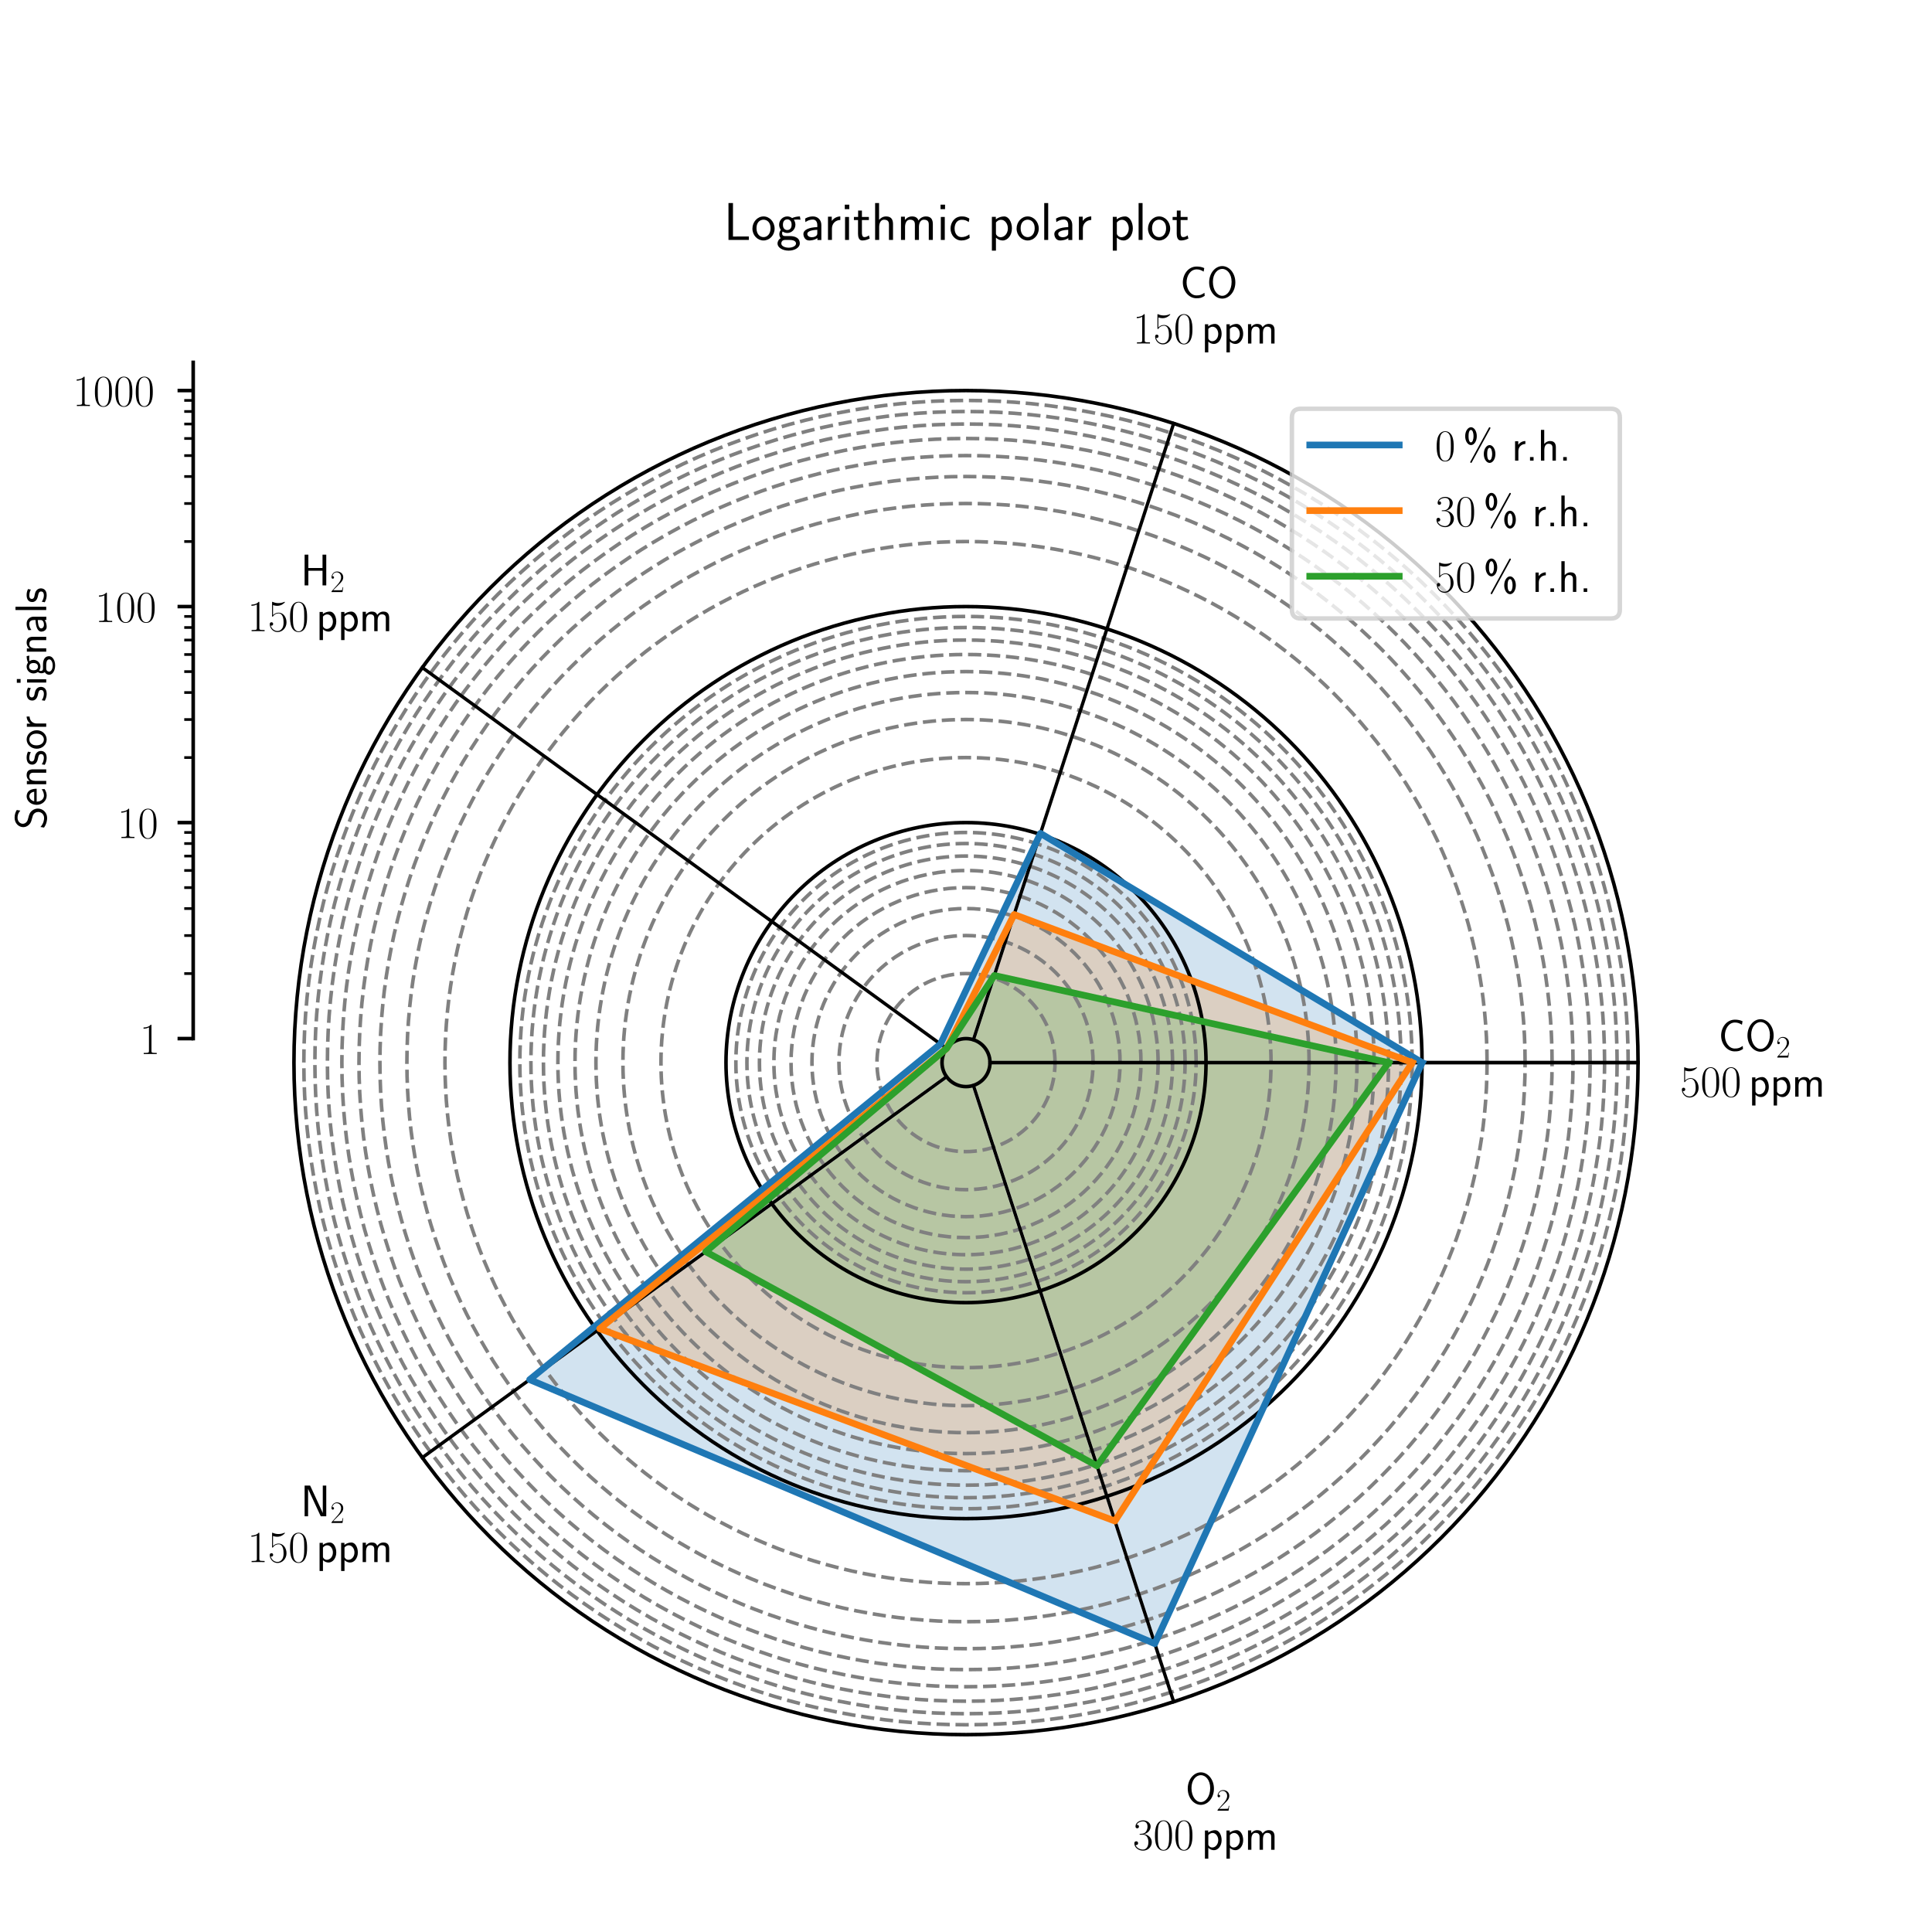 <?xml version="1.0" encoding="utf-8" standalone="no"?>
<!DOCTYPE svg PUBLIC "-//W3C//DTD SVG 1.1//EN"
  "http://www.w3.org/Graphics/SVG/1.1/DTD/svg11.dtd">
<!-- Created with matplotlib (https://matplotlib.org/) -->
<svg height="432pt" version="1.1" viewBox="0 0 432 432" width="432pt" xmlns="http://www.w3.org/2000/svg" xmlns:xlink="http://www.w3.org/1999/xlink">
 <defs>
  <style type="text/css">*{stroke-linecap:butt;stroke-linejoin:round;}</style>
 </defs>
 <g id="figure_1">
  <g id="patch_1">
   <path d="M 0 432 
L 432 432 
L 432 0 
L 0 0 
z
" style="fill:#ffffff;"/>
  </g>
  <g id="axes_1">
   <g id="patch_2">
    <path d="M 367.2 237.6 
C 367.2 217.745 363.289 198.082 355.691 179.738 
C 348.092 161.394 336.954 144.725 322.915 130.685 
C 308.875 116.646 292.206 105.508 273.862 97.909 
C 255.518 90.311 235.855 86.4 216 86.4 
C 196.145 86.4 176.482 90.311 158.138 97.909 
C 139.794 105.508 123.125 116.646 109.085 130.685 
C 95.046 144.725 83.908 161.394 76.309 179.738 
C 68.711 198.082 64.8 217.745 64.8 237.6 
C 64.8 257.455 68.711 277.118 76.309 295.462 
C 83.908 313.806 95.046 330.475 109.085 344.515 
C 123.125 358.554 139.794 369.692 158.138 377.291 
C 176.482 384.889 196.145 388.8 216 388.8 
C 235.855 388.8 255.518 384.889 273.862 377.291 
C 292.206 369.692 308.875 358.554 322.915 344.515 
C 336.954 330.475 348.092 313.806 355.691 295.462 
C 363.289 277.118 367.2 257.455 367.2 237.6 
M 216 237.6 
C 216 237.6 216 237.6 216 237.6 
C 216 237.6 216 237.6 216 237.6 
C 216 237.6 216 237.6 216 237.6 
C 216 237.6 216 237.6 216 237.6 
C 216 237.6 216 237.6 216 237.6 
C 216 237.6 216 237.6 216 237.6 
C 216 237.6 216 237.6 216 237.6 
C 216 237.6 216 237.6 216 237.6 
C 216 237.6 216 237.6 216 237.6 
C 216 237.6 216 237.6 216 237.6 
C 216 237.6 216 237.6 216 237.6 
C 216 237.6 216 237.6 216 237.6 
C 216 237.6 216 237.6 216 237.6 
C 216 237.6 216 237.6 216 237.6 
C 216 237.6 216 237.6 216 237.6 
C 216 237.6 216 237.6 216 237.6 
M 367.2 237.6 
z
" style="fill:#ffffff;"/>
   </g>
   <g id="patch_3">
    <path clip-path="url(#p074e125b82)" d="M 318.002 237.6 
L 232.654 186.344 
L 210.286 233.449 
L 118.431 308.488 
L 258.215 367.524 
z
" style="fill:#1f77b4;opacity:0.2;"/>
   </g>
   <g id="patch_4">
    <path clip-path="url(#p074e125b82)" d="M 315.776 237.6 
L 226.759 204.488 
L 211.658 234.445 
L 134.097 297.106 
L 249.306 340.104 
z
" style="fill:#ff7f0e;opacity:0.2;"/>
   </g>
   <g id="patch_5">
    <path clip-path="url(#p074e125b82)" d="M 310.511 237.6 
L 222.329 218.121 
L 211.658 234.445 
L 157.8 279.885 
L 245.299 327.774 
z
" style="fill:#2ca02c;opacity:0.2;"/>
   </g>
   <g id="matplotlib.axis_1">
    <g id="xtick_1">
     <g id="line2d_1">
      <path clip-path="url(#p074e125b82)" d="M 221.367 237.6 
L 372.567 237.6 
" style="fill:none;stroke:#ffffff;stroke-linecap:square;stroke-width:0.8;"/>
     </g>
     <g id="text_1">
      <!-- CO$_{2}$ -->
      <g transform="translate(384.232 234.971)scale(0.1 -0.1)">
       <defs>
        <path d="M 54.703 11.016 
C 48 6.5 44.906 5.188 36.797 5.188 
C 22.797 5.188 14.594 20.375 14.594 34.234 
C 14.594 49.016 23 63.594 37.203 63.594 
C 43.594 63.594 47.797 61.781 52.906 58.562 
L 54.297 66.484 
C 49.5 68.891 43.406 70 37.297 70 
C 18.094 70 6.203 52.234 6.203 34.234 
C 6.203 14.438 20.297 -1.203 36.297 -1.203 
C 44.906 -1.203 47.906 -0.5 55.297 4.188 
z
" id="CMSS17-67"/>
        <path d="M 64 34.391 
C 64 55.328 50.297 71 34.594 71 
C 18.906 71 5.203 55.234 5.203 34.391 
C 5.203 13.359 19.094 -2 34.594 -2 
C 50.094 -2 64 13.359 64 34.391 
z
M 34.594 4.297 
C 23.594 4.297 13.594 16.672 13.594 35.703 
C 13.594 54.219 24.203 64.688 34.594 64.688 
C 45 64.688 55.594 54.219 55.594 35.703 
C 55.594 16.578 45.5 4.297 34.594 4.297 
z
" id="CMSS17-79"/>
        <path d="M 41.703 15.469 
L 39.906 15.469 
C 38.906 8.391 38.094 7.188 37.703 6.594 
C 37.203 5.797 30 5.797 28.594 5.797 
L 9.406 5.797 
C 13 9.688 20 16.766 28.5 24.938 
C 34.594 30.719 41.703 37.5 41.703 47.391 
C 41.703 59.188 32.297 66 21.797 66 
C 10.797 66 4.094 56.297 4.094 47.297 
C 4.094 43.391 7 42.891 8.203 42.891 
C 9.203 42.891 12.203 43.484 12.203 46.984 
C 12.203 50.094 9.594 51 8.203 51 
C 7.594 51 7 50.891 6.594 50.688 
C 8.5 59.188 14.297 63.391 20.406 63.391 
C 29.094 63.391 34.797 56.5 34.797 47.391 
C 34.797 38.703 29.703 31.219 24 24.734 
L 4.094 2.297 
L 4.094 0 
L 39.297 0 
z
" id="CMR17-50"/>
       </defs>
       <use transform="scale(0.996)" xlink:href="#CMSS17-67"/>
       <use transform="translate(59.856 0)scale(0.996)" xlink:href="#CMSS17-79"/>
       <use transform="translate(128.88 -14.944)scale(0.697)" xlink:href="#CMR17-50"/>
      </g>
      <!-- $500\,$ppm -->
      <g transform="translate(375.66 245.21)scale(0.1 -0.1)">
       <defs>
        <path d="M 11.406 58.594 
C 12.406 58.188 16.5 56.891 20.703 56.891 
C 30 56.891 35.094 61.891 38 64.688 
C 38 65.484 38 66 37.406 66 
C 37.297 66 37.094 66 36.297 65.594 
C 32.797 64.094 28.703 63 23.703 63 
C 20.703 63 16.203 63.359 11.297 65.484 
C 10.203 66 10 66 9.906 66 
C 9.406 66 9.297 65.891 9.297 63.906 
L 9.297 34.859 
C 9.297 33.016 9.297 32.5 10.297 32.5 
C 10.797 32.5 11 32.703 11.5 33.422 
C 14.703 38.047 19.094 40 24.094 40 
C 27.594 40 35.094 37.734 35.094 20.203 
C 35.094 16.984 35.094 11.188 32.094 6.594 
C 29.594 2.484 25.703 0.391 21.406 0.391 
C 14.797 0.391 8.094 4.984 6.297 12.688 
C 6.703 12.594 7.5 12.391 7.906 12.391 
C 9.203 12.391 11.703 13.094 11.703 16.188 
C 11.703 18.891 9.797 20 7.906 20 
C 5.594 20 4.094 18.594 4.094 15.797 
C 4.094 7.094 11 -2 21.594 -2 
C 31.906 -2 41.703 6.891 41.703 19.797 
C 41.703 32.094 33.906 41.594 24.203 41.594 
C 19.094 41.594 14.797 39.688 11.406 36 
z
" id="CMR17-53"/>
        <path d="M 42 31.844 
C 42 37.969 41.906 48.422 37.703 56.453 
C 34 63.484 28.094 66 22.906 66 
C 18.094 66 12 63.781 8.203 56.562 
C 4.203 49.016 3.797 39.672 3.797 31.844 
C 3.797 26.109 3.906 17.375 7 9.734 
C 11.297 -0.609 19 -2 22.906 -2 
C 27.5 -2 34.5 -0.109 38.594 9.438 
C 41.594 16.375 42 24.5 42 31.844 
z
M 22.906 -0.406 
C 16.5 -0.406 12.703 5.125 11.297 12.75 
C 10.203 18.688 10.203 27.328 10.203 32.953 
C 10.203 40.688 10.203 47.109 11.5 53.234 
C 13.406 61.781 19 64.391 22.906 64.391 
C 27 64.391 32.297 61.672 34.203 53.438 
C 35.5 47.719 35.594 40.984 35.594 32.953 
C 35.594 26.422 35.594 18.375 34.406 12.453 
C 32.297 1.5 26.406 -0.406 22.906 -0.406 
z
" id="CMR17-48"/>
        <path d="M 15.094 4.297 
C 18.406 1.094 22.906 -1 27.703 -1 
C 37 -1 45 8.641 45 21.594 
C 45 33.547 39 44 30.406 44 
C 25.406 44 19.406 42.188 14.906 38.594 
L 14.906 43.188 
L 7.5 43.188 
L 7.5 -20 
L 15.094 -20 
z
M 15.094 32.625 
C 15.906 33.844 19.297 37.688 24.797 37.688 
C 31.797 37.688 37.406 30.406 37.406 21.594 
C 37.406 11.578 30.594 5.094 23.906 5.094 
C 21.906 5.094 19.797 5.594 17.797 7.312 
C 15.094 9.75 15.094 11.266 15.094 12.688 
z
" id="CMSS17-112"/>
        <path d="M 67 29.344 
C 67 36.078 65.297 44 54.094 44 
C 46.594 44 42.094 39.297 40.094 36.375 
C 38.297 41.688 34.094 44 28.094 44 
C 21.297 44 17 40.094 14.703 37.281 
L 14.703 43.484 
L 7.406 43.484 
L 7.406 0 
L 15 0 
L 15 24.312 
C 15 30.25 17.203 37.891 24.297 37.891 
C 33.406 37.891 33.406 31.453 33.406 28.531 
L 33.406 0 
L 41 0 
L 41 24.312 
C 41 30.25 43.203 37.891 50.297 37.891 
C 59.406 37.891 59.406 31.453 59.406 28.531 
L 59.406 0 
L 67 0 
z
" id="CMSS17-109"/>
       </defs>
       <use transform="scale(0.996)" xlink:href="#CMR17-53"/>
       <use transform="translate(45.69 0)scale(0.996)" xlink:href="#CMR17-48"/>
       <use transform="translate(91.381 0)scale(0.996)" xlink:href="#CMR17-48"/>
       <use transform="translate(153.676 0)scale(0.996)" xlink:href="#CMSS17-112"/>
       <use transform="translate(201.881 0)scale(0.996)" xlink:href="#CMSS17-112"/>
       <use transform="translate(250.086 0)scale(0.996)" xlink:href="#CMSS17-109"/>
      </g>
     </g>
    </g>
    <g id="xtick_2">
     <g id="line2d_2">
      <path clip-path="url(#p074e125b82)" d="M 217.658 232.496 
L 264.382 88.696 
" style="fill:none;stroke:#ffffff;stroke-linecap:square;stroke-width:0.8;"/>
     </g>
     <g id="text_2">
      <!-- CO -->
      <g transform="translate(263.867 66.57)scale(0.1 -0.1)">
       <use transform="scale(0.996)" xlink:href="#CMSS17-67"/>
       <use transform="translate(59.856 0)scale(0.996)" xlink:href="#CMSS17-79"/>
      </g>
      <!-- $150\,$ppm -->
      <g transform="translate(253.31 76.81)scale(0.1 -0.1)">
       <defs>
        <path d="M 26.594 63.797 
C 26.594 65.891 26.5 66 25.094 66 
C 21.203 61.359 15.297 59.891 9.703 59.688 
C 9.406 59.688 8.906 59.688 8.797 59.5 
C 8.703 59.297 8.703 59.094 8.703 57 
C 11.797 57 17 57.594 21 59.984 
L 21 7.297 
C 21 3.797 20.797 2.594 12.203 2.594 
L 9.203 2.594 
L 9.203 0 
C 14 0.094 19 0.188 23.797 0.188 
C 28.594 0.188 33.594 0.094 38.406 0 
L 38.406 2.594 
L 35.406 2.594 
C 26.797 2.594 26.594 3.688 26.594 7.297 
z
" id="CMR17-49"/>
       </defs>
       <use transform="scale(0.996)" xlink:href="#CMR17-49"/>
       <use transform="translate(45.69 0)scale(0.996)" xlink:href="#CMR17-53"/>
       <use transform="translate(91.381 0)scale(0.996)" xlink:href="#CMR17-48"/>
       <use transform="translate(153.676 0)scale(0.996)" xlink:href="#CMSS17-112"/>
       <use transform="translate(201.881 0)scale(0.996)" xlink:href="#CMSS17-112"/>
       <use transform="translate(250.086 0)scale(0.996)" xlink:href="#CMSS17-109"/>
      </g>
     </g>
    </g>
    <g id="xtick_3">
     <g id="line2d_3">
      <path clip-path="url(#p074e125b82)" d="M 211.658 234.445 
L 89.335 145.572 
" style="fill:none;stroke:#ffffff;stroke-linecap:square;stroke-width:0.8;"/>
     </g>
     <g id="text_3">
      <!-- H$_{2}$ -->
      <g transform="translate(67.236 130.894)scale(0.1 -0.1)">
       <defs>
        <path d="M 57.406 69 
L 49 69 
L 49 39 
L 17.203 39 
L 17.203 69 
L 8.797 69 
L 8.797 0 
L 17.203 0 
L 17.203 32.891 
L 49 32.891 
L 49 0 
L 57.406 0 
z
" id="CMSS17-72"/>
       </defs>
       <use transform="scale(0.996)" xlink:href="#CMSS17-72"/>
       <use transform="translate(66.062 -14.944)scale(0.697)" xlink:href="#CMR17-50"/>
      </g>
      <!-- $150\,$ppm -->
      <g transform="translate(55.343 141.133)scale(0.1 -0.1)">
       <use transform="scale(0.996)" xlink:href="#CMR17-49"/>
       <use transform="translate(45.69 0)scale(0.996)" xlink:href="#CMR17-53"/>
       <use transform="translate(91.381 0)scale(0.996)" xlink:href="#CMR17-48"/>
       <use transform="translate(153.676 0)scale(0.996)" xlink:href="#CMSS17-112"/>
       <use transform="translate(201.881 0)scale(0.996)" xlink:href="#CMSS17-112"/>
       <use transform="translate(250.086 0)scale(0.996)" xlink:href="#CMSS17-109"/>
      </g>
     </g>
    </g>
    <g id="xtick_4">
     <g id="line2d_4">
      <path clip-path="url(#p074e125b82)" d="M 211.658 240.755 
L 89.335 329.628 
" style="fill:none;stroke:#ffffff;stroke-linecap:square;stroke-width:0.8;"/>
     </g>
     <g id="text_4">
      <!-- N$_{2}$ -->
      <g transform="translate(67.236 339.048)scale(0.1 -0.1)">
       <defs>
        <path d="M 22.906 65.297 
L 21.094 69 
L 8.797 69 
L 8.797 0 
L 16.594 0 
L 16.594 61.328 
L 16.703 61.422 
C 17.406 59.641 17.797 58.734 21.906 49.891 
L 43.297 3.688 
L 45.094 0 
L 57.406 0 
L 57.406 69 
L 49.594 69 
L 49.594 7.656 
L 49.5 7.562 
C 48.797 9.344 48.406 10.234 44.297 19.094 
z
" id="CMSS17-78"/>
       </defs>
       <use transform="scale(0.996)" xlink:href="#CMSS17-78"/>
       <use transform="translate(66.062 -14.944)scale(0.697)" xlink:href="#CMR17-50"/>
      </g>
      <!-- $150\,$ppm -->
      <g transform="translate(55.343 349.288)scale(0.1 -0.1)">
       <use transform="scale(0.996)" xlink:href="#CMR17-49"/>
       <use transform="translate(45.69 0)scale(0.996)" xlink:href="#CMR17-53"/>
       <use transform="translate(91.381 0)scale(0.996)" xlink:href="#CMR17-48"/>
       <use transform="translate(153.676 0)scale(0.996)" xlink:href="#CMSS17-112"/>
       <use transform="translate(201.881 0)scale(0.996)" xlink:href="#CMSS17-112"/>
       <use transform="translate(250.086 0)scale(0.996)" xlink:href="#CMSS17-109"/>
      </g>
     </g>
    </g>
    <g id="xtick_5">
     <g id="line2d_5">
      <path clip-path="url(#p074e125b82)" d="M 217.658 242.704 
L 264.382 386.504 
" style="fill:none;stroke:#ffffff;stroke-linecap:square;stroke-width:0.8;"/>
     </g>
     <g id="text_5">
      <!-- O$_{2}$ -->
      <g transform="translate(265.064 403.372)scale(0.1 -0.1)">
       <use transform="scale(0.996)" xlink:href="#CMSS17-79"/>
       <use transform="translate(69.024 -14.944)scale(0.697)" xlink:href="#CMR17-50"/>
      </g>
      <!-- $300\,$ppm -->
      <g transform="translate(253.31 413.611)scale(0.1 -0.1)">
       <defs>
        <path d="M 22.094 34 
C 31 34 34.906 26.141 34.906 17.094 
C 34.906 5.031 28.5 0.391 22.703 0.391 
C 17.406 0.391 8.797 3.016 6.094 10.797 
C 6.594 10.594 7.094 10.594 7.594 10.594 
C 10 10.594 11.797 12.188 11.797 14.797 
C 11.797 17.688 9.594 19 7.594 19 
C 5.906 19 3.297 18.188 3.297 14.484 
C 3.297 5.234 12.297 -2 22.906 -2 
C 34 -2 42.5 6.75 42.5 16.984 
C 42.5 26.844 34.5 34 25 35.094 
C 32.594 36.672 39.906 43.375 39.906 52.391 
C 39.906 60.25 32 66 23 66 
C 13.906 66 5.906 60.344 5.906 52.297 
C 5.906 48.797 8.5 48.188 9.797 48.188 
C 11.906 48.188 13.703 49.484 13.703 52.094 
C 13.703 54.688 11.906 56 9.797 56 
C 9.406 56 8.906 56 8.5 55.797 
C 11.406 62.484 19.297 63.688 22.797 63.688 
C 26.297 63.688 32.906 61.969 32.906 52.297 
C 32.906 49.484 32.5 44.547 29.094 40.219 
C 26.094 36.391 22.703 36.188 19.406 35.891 
C 18.906 35.891 16.594 35.688 16.203 35.688 
C 15.5 35.594 15.094 35.5 15.094 34.797 
C 15.094 34.094 15.203 34 17.203 34 
z
" id="CMR17-51"/>
       </defs>
       <use transform="scale(0.996)" xlink:href="#CMR17-51"/>
       <use transform="translate(45.69 0)scale(0.996)" xlink:href="#CMR17-48"/>
       <use transform="translate(91.381 0)scale(0.996)" xlink:href="#CMR17-48"/>
       <use transform="translate(153.676 0)scale(0.996)" xlink:href="#CMSS17-112"/>
       <use transform="translate(201.881 0)scale(0.996)" xlink:href="#CMSS17-112"/>
       <use transform="translate(250.086 0)scale(0.996)" xlink:href="#CMSS17-109"/>
      </g>
     </g>
    </g>
   </g>
   <g id="matplotlib.axis_2">
    <g id="ytick_1">
     <g id="line2d_6">
      <path clip-path="url(#p074e125b82)" d="M 221.367 237.6 
C 221.367 236.895 221.228 236.197 220.958 235.546 
C 220.689 234.895 220.293 234.303 219.795 233.805 
C 219.297 233.307 218.705 232.911 218.054 232.642 
C 217.403 232.372 216.705 232.233 216 232.233 
C 215.295 232.233 214.597 232.372 213.946 232.642 
C 213.295 232.911 212.703 233.307 212.205 233.805 
C 211.707 234.303 211.311 234.895 211.042 235.546 
C 210.772 236.197 210.633 236.895 210.633 237.6 
C 210.633 238.305 210.772 239.003 211.042 239.654 
C 211.311 240.305 211.707 240.897 212.205 241.395 
C 212.703 241.893 213.295 242.289 213.946 242.558 
C 214.597 242.828 215.295 242.967 216 242.967 
C 216.705 242.967 217.403 242.828 218.054 242.558 
C 218.705 242.289 219.297 241.893 219.795 241.395 
C 220.293 240.897 220.689 240.305 220.958 239.654 
C 221.228 239.003 221.367 238.305 221.367 237.6 
" style="fill:none;stroke:#000000;stroke-linecap:square;stroke-width:0.8;"/>
     </g>
    </g>
    <g id="ytick_2">
     <g id="line2d_7">
      <path clip-path="url(#p074e125b82)" d="M 269.668 237.6 
C 269.668 230.552 268.28 223.573 265.583 217.062 
C 262.886 210.551 258.933 204.634 253.949 199.651 
C 248.966 194.667 243.049 190.714 236.538 188.017 
C 230.027 185.32 223.048 183.932 216 183.932 
C 208.952 183.932 201.973 185.32 195.462 188.017 
C 188.951 190.714 183.034 194.667 178.051 199.651 
C 173.067 204.634 169.114 210.551 166.417 217.062 
C 163.72 223.573 162.332 230.552 162.332 237.6 
C 162.332 244.648 163.72 251.627 166.417 258.138 
C 169.114 264.649 173.067 270.566 178.051 275.549 
C 183.034 280.533 188.951 284.486 195.462 287.183 
C 201.973 289.88 208.952 291.268 216 291.268 
C 223.048 291.268 230.027 289.88 236.538 287.183 
C 243.049 284.486 248.966 280.533 253.949 275.549 
C 258.933 270.566 262.886 264.649 265.583 258.138 
C 268.28 251.627 269.668 244.648 269.668 237.6 
" style="fill:none;stroke:#000000;stroke-linecap:square;stroke-width:0.8;"/>
     </g>
    </g>
    <g id="ytick_3">
     <g id="line2d_8">
      <path clip-path="url(#p074e125b82)" d="M 317.97 237.6 
C 317.97 224.209 315.332 210.949 310.208 198.578 
C 305.084 186.207 297.572 174.965 288.104 165.496 
C 278.635 156.028 267.393 148.516 255.022 143.392 
C 242.651 138.268 229.391 135.63 216 135.63 
C 202.609 135.63 189.349 138.268 176.978 143.392 
C 164.607 148.516 153.365 156.028 143.896 165.496 
C 134.428 174.965 126.916 186.207 121.792 198.578 
C 116.668 210.949 114.03 224.209 114.03 237.6 
C 114.03 250.991 116.668 264.251 121.792 276.622 
C 126.916 288.993 134.428 300.235 143.896 309.704 
C 153.365 319.172 164.607 326.684 176.978 331.808 
C 189.349 336.932 202.609 339.57 216 339.57 
C 229.391 339.57 242.651 336.932 255.022 331.808 
C 267.393 326.684 278.635 319.172 288.104 309.704 
C 297.572 300.235 305.084 288.993 310.208 276.622 
C 315.332 264.251 317.97 250.991 317.97 237.6 
" style="fill:none;stroke:#000000;stroke-linecap:square;stroke-width:0.8;"/>
     </g>
    </g>
    <g id="ytick_4">
     <g id="line2d_9">
      <path clip-path="url(#p074e125b82)" d="M 366.272 237.6 
C 366.272 217.867 362.384 198.325 354.833 180.094 
C 347.281 161.862 336.212 145.296 322.258 131.342 
C 308.304 117.388 291.738 106.319 273.506 98.767 
C 255.275 91.216 235.733 87.328 216 87.328 
C 196.267 87.328 176.725 91.216 158.494 98.767 
C 140.262 106.319 123.696 117.388 109.742 131.342 
C 95.788 145.296 84.719 161.862 77.167 180.094 
C 69.616 198.325 65.728 217.867 65.728 237.6 
C 65.728 257.333 69.616 276.875 77.167 295.106 
C 84.719 313.338 95.788 329.904 109.742 343.858 
C 123.696 357.812 140.262 368.881 158.494 376.433 
C 176.725 383.984 196.267 387.872 216 387.872 
C 235.733 387.872 255.275 383.984 273.506 376.433 
C 291.738 368.881 308.304 357.812 322.258 343.858 
C 336.212 329.904 347.281 313.338 354.833 295.106 
C 362.384 276.875 366.272 257.333 366.272 237.6 
" style="fill:none;stroke:#000000;stroke-linecap:square;stroke-width:0.8;"/>
     </g>
    </g>
    <g id="ytick_5">
     <g id="line2d_10">
      <path clip-path="url(#p074e125b82)" d="M 235.907 237.6 
C 235.907 234.986 235.392 232.397 234.392 229.982 
C 233.391 227.567 231.925 225.372 230.076 223.524 
C 228.228 221.675 226.033 220.209 223.618 219.208 
C 221.203 218.208 218.614 217.693 216 217.693 
C 213.386 217.693 210.797 218.208 208.382 219.208 
C 205.967 220.209 203.772 221.675 201.924 223.524 
C 200.075 225.372 198.609 227.567 197.608 229.982 
C 196.608 232.397 196.093 234.986 196.093 237.6 
C 196.093 240.214 196.608 242.803 197.608 245.218 
C 198.609 247.633 200.075 249.828 201.924 251.676 
C 203.772 253.525 205.967 254.991 208.382 255.992 
C 210.797 256.992 213.386 257.507 216 257.507 
C 218.614 257.507 221.203 256.992 223.618 255.992 
C 226.033 254.991 228.228 253.525 230.076 251.676 
C 231.925 249.828 233.391 247.633 234.392 245.218 
C 235.392 242.803 235.907 240.214 235.907 237.6 
" style="fill:none;stroke:#808080;stroke-dasharray:2.96,1.28;stroke-dashoffset:0;stroke-width:0.8;"/>
     </g>
    </g>
    <g id="ytick_6">
     <g id="line2d_11">
      <path clip-path="url(#p074e125b82)" d="M 244.413 237.6 
C 244.413 233.869 243.678 230.174 242.25 226.727 
C 240.822 223.28 238.729 220.148 236.091 217.509 
C 233.452 214.871 230.32 212.778 226.873 211.35 
C 223.426 209.922 219.731 209.187 216 209.187 
C 212.269 209.187 208.574 209.922 205.127 211.35 
C 201.68 212.778 198.548 214.871 195.909 217.509 
C 193.271 220.148 191.178 223.28 189.75 226.727 
C 188.322 230.174 187.587 233.869 187.587 237.6 
C 187.587 241.331 188.322 245.026 189.75 248.473 
C 191.178 251.92 193.271 255.052 195.909 257.691 
C 198.548 260.329 201.68 262.422 205.127 263.85 
C 208.574 265.278 212.269 266.013 216 266.013 
C 219.731 266.013 223.426 265.278 226.873 263.85 
C 230.32 262.422 233.452 260.329 236.091 257.691 
C 238.729 255.052 240.822 251.92 242.25 248.473 
C 243.678 245.026 244.413 241.331 244.413 237.6 
" style="fill:none;stroke:#808080;stroke-dasharray:2.96,1.28;stroke-dashoffset:0;stroke-width:0.8;"/>
     </g>
    </g>
    <g id="ytick_7">
     <g id="line2d_12">
      <path clip-path="url(#p074e125b82)" d="M 250.447 237.6 
C 250.447 233.076 249.556 228.597 247.825 224.418 
C 246.094 220.238 243.557 216.441 240.358 213.242 
C 237.159 210.043 233.362 207.506 229.182 205.775 
C 225.003 204.044 220.524 203.153 216 203.153 
C 211.476 203.153 206.997 204.044 202.818 205.775 
C 198.638 207.506 194.841 210.043 191.642 213.242 
C 188.443 216.441 185.906 220.238 184.175 224.418 
C 182.444 228.597 181.553 233.076 181.553 237.6 
C 181.553 242.124 182.444 246.603 184.175 250.782 
C 185.906 254.962 188.443 258.759 191.642 261.958 
C 194.841 265.157 198.638 267.694 202.818 269.425 
C 206.997 271.156 211.476 272.047 216 272.047 
C 220.524 272.047 225.003 271.156 229.182 269.425 
C 233.362 267.694 237.159 265.157 240.358 261.958 
C 243.557 258.759 246.094 254.962 247.825 250.782 
C 249.556 246.603 250.447 242.124 250.447 237.6 
" style="fill:none;stroke:#808080;stroke-dasharray:2.96,1.28;stroke-dashoffset:0;stroke-width:0.8;"/>
     </g>
    </g>
    <g id="ytick_8">
     <g id="line2d_13">
      <path clip-path="url(#p074e125b82)" d="M 255.128 237.6 
C 255.128 232.462 254.116 227.373 252.15 222.626 
C 250.183 217.879 247.301 213.566 243.668 209.932 
C 240.034 206.299 235.721 203.417 230.974 201.45 
C 226.227 199.484 221.138 198.472 216 198.472 
C 210.862 198.472 205.773 199.484 201.026 201.45 
C 196.279 203.417 191.966 206.299 188.332 209.932 
C 184.699 213.566 181.817 217.879 179.85 222.626 
C 177.884 227.373 176.872 232.462 176.872 237.6 
C 176.872 242.738 177.884 247.827 179.85 252.574 
C 181.817 257.321 184.699 261.634 188.332 265.268 
C 191.966 268.901 196.279 271.783 201.026 273.75 
C 205.773 275.716 210.862 276.728 216 276.728 
C 221.138 276.728 226.227 275.716 230.974 273.75 
C 235.721 271.783 240.034 268.901 243.668 265.268 
C 247.301 261.634 250.183 257.321 252.15 252.574 
C 254.116 247.827 255.128 242.738 255.128 237.6 
" style="fill:none;stroke:#808080;stroke-dasharray:2.96,1.28;stroke-dashoffset:0;stroke-width:0.8;"/>
     </g>
    </g>
    <g id="ytick_9">
     <g id="line2d_14">
      <path clip-path="url(#p074e125b82)" d="M 258.953 237.6 
C 258.953 231.959 257.842 226.374 255.683 221.163 
C 253.525 215.952 250.361 211.216 246.372 207.228 
C 242.384 203.239 237.648 200.075 232.437 197.917 
C 227.226 195.758 221.641 194.647 216 194.647 
C 210.359 194.647 204.774 195.758 199.563 197.917 
C 194.352 200.075 189.616 203.239 185.628 207.228 
C 181.639 211.216 178.475 215.952 176.317 221.163 
C 174.158 226.374 173.047 231.959 173.047 237.6 
C 173.047 243.241 174.158 248.826 176.317 254.037 
C 178.475 259.248 181.639 263.984 185.628 267.972 
C 189.616 271.961 194.352 275.125 199.563 277.283 
C 204.774 279.442 210.359 280.553 216 280.553 
C 221.641 280.553 227.226 279.442 232.437 277.283 
C 237.648 275.125 242.384 271.961 246.372 267.972 
C 250.361 263.984 253.525 259.248 255.683 254.037 
C 257.842 248.826 258.953 243.241 258.953 237.6 
" style="fill:none;stroke:#808080;stroke-dasharray:2.96,1.28;stroke-dashoffset:0;stroke-width:0.8;"/>
     </g>
    </g>
    <g id="ytick_10">
     <g id="line2d_15">
      <path clip-path="url(#p074e125b82)" d="M 262.186 237.6 
C 262.186 231.535 260.992 225.529 258.671 219.925 
C 256.35 214.322 252.947 209.23 248.659 204.941 
C 244.37 200.653 239.278 197.25 233.675 194.929 
C 228.071 192.608 222.065 191.414 216 191.414 
C 209.935 191.414 203.929 192.608 198.325 194.929 
C 192.722 197.25 187.63 200.653 183.341 204.941 
C 179.053 209.23 175.65 214.322 173.329 219.925 
C 171.008 225.529 169.814 231.535 169.814 237.6 
C 169.814 243.665 171.008 249.671 173.329 255.275 
C 175.65 260.878 179.053 265.97 183.341 270.259 
C 187.63 274.547 192.722 277.95 198.325 280.271 
C 203.929 282.592 209.935 283.786 216 283.786 
C 222.065 283.786 228.071 282.592 233.675 280.271 
C 239.278 277.95 244.37 274.547 248.659 270.259 
C 252.947 265.97 256.35 260.878 258.671 255.275 
C 260.992 249.671 262.186 243.665 262.186 237.6 
" style="fill:none;stroke:#808080;stroke-dasharray:2.96,1.28;stroke-dashoffset:0;stroke-width:0.8;"/>
     </g>
    </g>
    <g id="ytick_11">
     <g id="line2d_16">
      <path clip-path="url(#p074e125b82)" d="M 264.987 237.6 
C 264.987 231.167 263.72 224.797 261.259 218.853 
C 258.797 212.91 255.188 207.509 250.639 202.961 
C 246.091 198.412 240.69 194.803 234.747 192.341 
C 228.803 189.88 222.433 188.613 216 188.613 
C 209.567 188.613 203.197 189.88 197.253 192.341 
C 191.31 194.803 185.909 198.412 181.361 202.961 
C 176.812 207.509 173.203 212.91 170.741 218.853 
C 168.28 224.797 167.013 231.167 167.013 237.6 
C 167.013 244.033 168.28 250.403 170.741 256.347 
C 173.203 262.29 176.812 267.691 181.361 272.239 
C 185.909 276.788 191.31 280.397 197.253 282.859 
C 203.197 285.32 209.567 286.587 216 286.587 
C 222.433 286.587 228.803 285.32 234.747 282.859 
C 240.69 280.397 246.091 276.788 250.639 272.239 
C 255.188 267.691 258.797 262.29 261.259 256.347 
C 263.72 250.403 264.987 244.033 264.987 237.6 
" style="fill:none;stroke:#808080;stroke-dasharray:2.96,1.28;stroke-dashoffset:0;stroke-width:0.8;"/>
     </g>
    </g>
    <g id="ytick_12">
     <g id="line2d_17">
      <path clip-path="url(#p074e125b82)" d="M 267.458 237.6 
C 267.458 230.843 266.127 224.151 263.541 217.908 
C 260.955 211.665 257.165 205.992 252.386 201.214 
C 247.608 196.435 241.935 192.645 235.692 190.059 
C 229.449 187.473 222.757 186.142 216 186.142 
C 209.243 186.142 202.551 187.473 196.308 190.059 
C 190.065 192.645 184.392 196.435 179.614 201.214 
C 174.835 205.992 171.045 211.665 168.459 217.908 
C 165.873 224.151 164.542 230.843 164.542 237.6 
C 164.542 244.357 165.873 251.049 168.459 257.292 
C 171.045 263.535 174.835 269.208 179.614 273.986 
C 184.392 278.765 190.065 282.555 196.308 285.141 
C 202.551 287.727 209.243 289.058 216 289.058 
C 222.757 289.058 229.449 287.727 235.692 285.141 
C 241.935 282.555 247.608 278.765 252.386 273.986 
C 257.165 269.208 260.955 263.535 263.541 257.292 
C 266.127 251.049 267.458 244.357 267.458 237.6 
" style="fill:none;stroke:#808080;stroke-dasharray:2.96,1.28;stroke-dashoffset:0;stroke-width:0.8;"/>
     </g>
    </g>
    <g id="ytick_13">
     <g id="line2d_18">
      <path clip-path="url(#p074e125b82)" d="M 284.209 237.6 
C 284.209 228.643 282.444 219.773 279.017 211.498 
C 275.589 203.222 270.564 195.703 264.231 189.369 
C 257.897 183.036 250.378 178.011 242.102 174.583 
C 233.827 171.156 224.957 169.391 216 169.391 
C 207.043 169.391 198.173 171.156 189.898 174.583 
C 181.622 178.011 174.103 183.036 167.769 189.369 
C 161.436 195.703 156.411 203.222 152.983 211.498 
C 149.556 219.773 147.791 228.643 147.791 237.6 
C 147.791 246.557 149.556 255.427 152.983 263.702 
C 156.411 271.978 161.436 279.497 167.769 285.831 
C 174.103 292.164 181.622 297.189 189.898 300.617 
C 198.173 304.044 207.043 305.809 216 305.809 
C 224.957 305.809 233.827 304.044 242.102 300.617 
C 250.378 297.189 257.897 292.164 264.231 285.831 
C 270.564 279.497 275.589 271.978 279.017 263.702 
C 282.444 255.427 284.209 246.557 284.209 237.6 
" style="fill:none;stroke:#808080;stroke-dasharray:2.96,1.28;stroke-dashoffset:0;stroke-width:0.8;"/>
     </g>
    </g>
    <g id="ytick_14">
     <g id="line2d_19">
      <path clip-path="url(#p074e125b82)" d="M 292.714 237.6 
C 292.714 227.526 290.73 217.55 286.875 208.243 
C 283.019 198.936 277.368 190.478 270.245 183.355 
C 263.122 176.232 254.664 170.581 245.357 166.725 
C 236.05 162.87 226.074 160.886 216 160.886 
C 205.926 160.886 195.95 162.87 186.643 166.725 
C 177.336 170.581 168.878 176.232 161.755 183.355 
C 154.632 190.478 148.981 198.936 145.125 208.243 
C 141.27 217.55 139.286 227.526 139.286 237.6 
C 139.286 247.674 141.27 257.65 145.125 266.957 
C 148.981 276.264 154.632 284.722 161.755 291.845 
C 168.878 298.968 177.336 304.619 186.643 308.475 
C 195.95 312.33 205.926 314.314 216 314.314 
C 226.074 314.314 236.05 312.33 245.357 308.475 
C 254.664 304.619 263.122 298.968 270.245 291.845 
C 277.368 284.722 283.019 276.264 286.875 266.957 
C 290.73 257.65 292.714 247.674 292.714 237.6 
" style="fill:none;stroke:#808080;stroke-dasharray:2.96,1.28;stroke-dashoffset:0;stroke-width:0.8;"/>
     </g>
    </g>
    <g id="ytick_15">
     <g id="line2d_20">
      <path clip-path="url(#p074e125b82)" d="M 298.749 237.6 
C 298.749 226.734 296.608 215.973 292.45 205.933 
C 288.292 195.894 282.196 186.771 274.512 179.088 
C 266.829 171.404 257.706 165.308 247.667 161.15 
C 237.627 156.992 226.866 154.851 216 154.851 
C 205.134 154.851 194.373 156.992 184.333 161.15 
C 174.294 165.308 165.171 171.404 157.488 179.088 
C 149.804 186.771 143.708 195.894 139.55 205.933 
C 135.392 215.973 133.251 226.734 133.251 237.6 
C 133.251 248.466 135.392 259.227 139.55 269.267 
C 143.708 279.306 149.804 288.429 157.488 296.112 
C 165.171 303.796 174.294 309.892 184.333 314.05 
C 194.373 318.208 205.134 320.349 216 320.349 
C 226.866 320.349 237.627 318.208 247.667 314.05 
C 257.706 309.892 266.829 303.796 274.512 296.112 
C 282.196 288.429 288.292 279.306 292.45 269.267 
C 296.608 259.227 298.749 248.466 298.749 237.6 
" style="fill:none;stroke:#808080;stroke-dasharray:2.96,1.28;stroke-dashoffset:0;stroke-width:0.8;"/>
     </g>
    </g>
    <g id="ytick_16">
     <g id="line2d_21">
      <path clip-path="url(#p074e125b82)" d="M 303.43 237.6 
C 303.43 226.119 301.168 214.749 296.775 204.142 
C 292.381 193.535 285.941 183.896 277.822 175.778 
C 269.704 167.659 260.065 161.219 249.458 156.825 
C 238.851 152.432 227.481 150.17 216 150.17 
C 204.519 150.17 193.149 152.432 182.542 156.825 
C 171.935 161.219 162.296 167.659 154.178 175.778 
C 146.059 183.896 139.619 193.535 135.225 204.142 
C 130.832 214.749 128.57 226.119 128.57 237.6 
C 128.57 249.081 130.832 260.451 135.225 271.058 
C 139.619 281.665 146.059 291.304 154.178 299.422 
C 162.296 307.541 171.935 313.981 182.542 318.375 
C 193.149 322.768 204.519 325.03 216 325.03 
C 227.481 325.03 238.851 322.768 249.458 318.375 
C 260.065 313.981 269.704 307.541 277.822 299.422 
C 285.941 291.304 292.381 281.665 296.775 271.058 
C 301.168 260.451 303.43 249.081 303.43 237.6 
" style="fill:none;stroke:#808080;stroke-dasharray:2.96,1.28;stroke-dashoffset:0;stroke-width:0.8;"/>
     </g>
    </g>
    <g id="ytick_17">
     <g id="line2d_22">
      <path clip-path="url(#p074e125b82)" d="M 307.254 237.6 
C 307.254 225.617 304.894 213.75 300.308 202.678 
C 295.722 191.607 289 181.547 280.527 173.073 
C 272.053 164.6 261.993 157.878 250.922 153.292 
C 239.85 148.706 227.983 146.346 216 146.346 
C 204.017 146.346 192.15 148.706 181.078 153.292 
C 170.007 157.878 159.947 164.6 151.473 173.073 
C 143 181.547 136.278 191.607 131.692 202.678 
C 127.106 213.75 124.746 225.617 124.746 237.6 
C 124.746 249.583 127.106 261.45 131.692 272.522 
C 136.278 283.593 143 293.653 151.473 302.127 
C 159.947 310.6 170.007 317.322 181.078 321.908 
C 192.15 326.494 204.017 328.854 216 328.854 
C 227.983 328.854 239.85 326.494 250.922 321.908 
C 261.993 317.322 272.053 310.6 280.527 302.127 
C 289 293.653 295.722 283.593 300.308 272.522 
C 304.894 261.45 307.254 249.583 307.254 237.6 
" style="fill:none;stroke:#808080;stroke-dasharray:2.96,1.28;stroke-dashoffset:0;stroke-width:0.8;"/>
     </g>
    </g>
    <g id="ytick_18">
     <g id="line2d_23">
      <path clip-path="url(#p074e125b82)" d="M 310.488 237.6 
C 310.488 225.192 308.044 212.905 303.295 201.441 
C 298.547 189.977 291.587 179.561 282.813 170.787 
C 274.039 162.013 263.623 155.053 252.159 150.305 
C 240.695 145.556 228.408 143.112 216 143.112 
C 203.592 143.112 191.305 145.556 179.841 150.305 
C 168.377 155.053 157.961 162.013 149.187 170.787 
C 140.413 179.561 133.453 189.977 128.705 201.441 
C 123.956 212.905 121.512 225.192 121.512 237.6 
C 121.512 250.008 123.956 262.295 128.705 273.759 
C 133.453 285.223 140.413 295.639 149.187 304.413 
C 157.961 313.187 168.377 320.147 179.841 324.895 
C 191.305 329.644 203.592 332.088 216 332.088 
C 228.408 332.088 240.695 329.644 252.159 324.895 
C 263.623 320.147 274.039 313.187 282.813 304.413 
C 291.587 295.639 298.547 285.223 303.295 273.759 
C 308.044 262.295 310.488 250.008 310.488 237.6 
" style="fill:none;stroke:#808080;stroke-dasharray:2.96,1.28;stroke-dashoffset:0;stroke-width:0.8;"/>
     </g>
    </g>
    <g id="ytick_19">
     <g id="line2d_24">
      <path clip-path="url(#p074e125b82)" d="M 313.289 237.6 
C 313.289 224.824 310.772 212.172 305.883 200.369 
C 300.994 188.566 293.828 177.84 284.794 168.806 
C 275.76 159.772 265.034 152.606 253.231 147.717 
C 241.428 142.828 228.776 140.311 216 140.311 
C 203.224 140.311 190.572 142.828 178.769 147.717 
C 166.966 152.606 156.24 159.772 147.206 168.806 
C 138.172 177.84 131.006 188.566 126.117 200.369 
C 121.228 212.172 118.711 224.824 118.711 237.6 
C 118.711 250.376 121.228 263.028 126.117 274.831 
C 131.006 286.634 138.172 297.36 147.206 306.394 
C 156.24 315.428 166.966 322.594 178.769 327.483 
C 190.572 332.372 203.224 334.889 216 334.889 
C 228.776 334.889 241.428 332.372 253.231 327.483 
C 265.034 322.594 275.76 315.428 284.794 306.394 
C 293.828 297.36 300.994 286.634 305.883 274.831 
C 310.772 263.028 313.289 250.376 313.289 237.6 
" style="fill:none;stroke:#808080;stroke-dasharray:2.96,1.28;stroke-dashoffset:0;stroke-width:0.8;"/>
     </g>
    </g>
    <g id="ytick_20">
     <g id="line2d_25">
      <path clip-path="url(#p074e125b82)" d="M 315.76 237.6 
C 315.76 224.5 313.179 211.527 308.166 199.424 
C 303.153 187.32 295.804 176.323 286.541 167.059 
C 277.277 157.796 266.28 150.447 254.176 145.434 
C 242.073 140.421 229.1 137.84 216 137.84 
C 202.9 137.84 189.927 140.421 177.824 145.434 
C 165.72 150.447 154.723 157.796 145.459 167.059 
C 136.196 176.323 128.847 187.32 123.834 199.424 
C 118.821 211.527 116.24 224.5 116.24 237.6 
C 116.24 250.7 118.821 263.673 123.834 275.776 
C 128.847 287.88 136.196 298.877 145.459 308.141 
C 154.723 317.404 165.72 324.753 177.824 329.766 
C 189.927 334.779 202.9 337.36 216 337.36 
C 229.1 337.36 242.073 334.779 254.176 329.766 
C 266.28 324.753 277.277 317.404 286.541 308.141 
C 295.804 298.877 303.153 287.88 308.166 275.776 
C 313.179 263.673 315.76 250.7 315.76 237.6 
" style="fill:none;stroke:#808080;stroke-dasharray:2.96,1.28;stroke-dashoffset:0;stroke-width:0.8;"/>
     </g>
    </g>
    <g id="ytick_21">
     <g id="line2d_26">
      <path clip-path="url(#p074e125b82)" d="M 332.51 237.6 
C 332.51 222.3 329.496 207.149 323.641 193.013 
C 317.786 178.878 309.204 166.034 298.385 155.215 
C 287.566 144.396 274.722 135.814 260.587 129.959 
C 246.451 124.104 231.3 121.09 216 121.09 
C 200.7 121.09 185.549 124.104 171.413 129.959 
C 157.278 135.814 144.434 144.396 133.615 155.215 
C 122.796 166.034 114.214 178.878 108.359 193.013 
C 102.504 207.149 99.49 222.3 99.49 237.6 
C 99.49 252.9 102.504 268.051 108.359 282.187 
C 114.214 296.322 122.796 309.166 133.615 319.985 
C 144.434 330.804 157.278 339.386 171.413 345.241 
C 185.549 351.096 200.7 354.11 216 354.11 
C 231.3 354.11 246.451 351.096 260.587 345.241 
C 274.722 339.386 287.566 330.804 298.385 319.985 
C 309.204 309.166 317.786 296.322 323.641 282.187 
C 329.496 268.051 332.51 252.9 332.51 237.6 
" style="fill:none;stroke:#808080;stroke-dasharray:2.96,1.28;stroke-dashoffset:0;stroke-width:0.8;"/>
     </g>
    </g>
    <g id="ytick_22">
     <g id="line2d_27">
      <path clip-path="url(#p074e125b82)" d="M 341.016 237.6 
C 341.016 221.183 337.782 204.926 331.499 189.759 
C 325.217 174.591 316.008 160.809 304.399 149.201 
C 292.791 137.592 279.009 128.383 263.841 122.101 
C 248.674 115.818 232.417 112.584 216 112.584 
C 199.583 112.584 183.326 115.818 168.159 122.101 
C 152.991 128.383 139.209 137.592 127.601 149.201 
C 115.992 160.809 106.783 174.591 100.501 189.759 
C 94.218 204.926 90.984 221.183 90.984 237.6 
C 90.984 254.017 94.218 270.274 100.501 285.441 
C 106.783 300.609 115.992 314.391 127.601 325.999 
C 139.209 337.608 152.991 346.817 168.159 353.099 
C 183.326 359.382 199.583 362.616 216 362.616 
C 232.417 362.616 248.674 359.382 263.841 353.099 
C 279.009 346.817 292.791 337.608 304.399 325.999 
C 316.008 314.391 325.217 300.609 331.499 285.441 
C 337.782 270.274 341.016 254.017 341.016 237.6 
" style="fill:none;stroke:#808080;stroke-dasharray:2.96,1.28;stroke-dashoffset:0;stroke-width:0.8;"/>
     </g>
    </g>
    <g id="ytick_23">
     <g id="line2d_28">
      <path clip-path="url(#p074e125b82)" d="M 347.05 237.6 
C 347.05 220.391 343.661 203.349 337.075 187.449 
C 330.489 171.55 320.835 157.102 308.667 144.933 
C 296.498 132.765 282.05 123.111 266.151 116.525 
C 250.251 109.939 233.209 106.55 216 106.55 
C 198.791 106.55 181.749 109.939 165.849 116.525 
C 149.95 123.111 135.502 132.765 123.333 144.933 
C 111.165 157.102 101.511 171.55 94.925 187.449 
C 88.339 203.349 84.95 220.391 84.95 237.6 
C 84.95 254.809 88.339 271.851 94.925 287.751 
C 101.511 303.65 111.165 318.098 123.333 330.267 
C 135.502 342.435 149.95 352.089 165.849 358.675 
C 181.749 365.261 198.791 368.65 216 368.65 
C 233.209 368.65 250.251 365.261 266.151 358.675 
C 282.05 352.089 296.498 342.435 308.667 330.267 
C 320.835 318.098 330.489 303.65 337.075 287.751 
C 343.661 271.851 347.05 254.809 347.05 237.6 
" style="fill:none;stroke:#808080;stroke-dasharray:2.96,1.28;stroke-dashoffset:0;stroke-width:0.8;"/>
     </g>
    </g>
    <g id="ytick_24">
     <g id="line2d_29">
      <path clip-path="url(#p074e125b82)" d="M 351.731 237.6 
C 351.731 219.776 348.22 202.125 341.399 185.658 
C 334.578 169.191 324.58 154.227 311.977 141.623 
C 299.373 129.02 284.409 119.022 267.942 112.201 
C 251.475 105.38 233.824 101.869 216 101.869 
C 198.176 101.869 180.525 105.38 164.058 112.201 
C 147.591 119.022 132.627 129.02 120.023 141.623 
C 107.42 154.227 97.422 169.191 90.601 185.658 
C 83.78 202.125 80.269 219.776 80.269 237.6 
C 80.269 255.424 83.78 273.075 90.601 289.542 
C 97.422 306.009 107.42 320.973 120.023 333.577 
C 132.627 346.18 147.591 356.178 164.058 362.999 
C 180.525 369.82 198.176 373.331 216 373.331 
C 233.824 373.331 251.475 369.82 267.942 362.999 
C 284.409 356.178 299.373 346.18 311.977 333.577 
C 324.58 320.973 334.578 306.009 341.399 289.542 
C 348.22 273.075 351.731 255.424 351.731 237.6 
" style="fill:none;stroke:#808080;stroke-dasharray:2.96,1.28;stroke-dashoffset:0;stroke-width:0.8;"/>
     </g>
    </g>
    <g id="ytick_25">
     <g id="line2d_30">
      <path clip-path="url(#p074e125b82)" d="M 355.556 237.6 
C 355.556 219.274 351.946 201.126 344.933 184.194 
C 337.92 167.263 327.64 151.878 314.681 138.919 
C 301.722 125.96 286.337 115.68 269.406 108.667 
C 252.474 101.654 234.326 98.044 216 98.044 
C 197.674 98.044 179.526 101.654 162.594 108.667 
C 145.663 115.68 130.278 125.96 117.319 138.919 
C 104.36 151.878 94.08 167.263 87.067 184.194 
C 80.054 201.126 76.444 219.274 76.444 237.6 
C 76.444 255.926 80.054 274.074 87.067 291.006 
C 94.08 307.937 104.36 323.322 117.319 336.281 
C 130.278 349.24 145.663 359.52 162.594 366.533 
C 179.526 373.546 197.674 377.156 216 377.156 
C 234.326 377.156 252.474 373.546 269.406 366.533 
C 286.337 359.52 301.722 349.24 314.681 336.281 
C 327.64 323.322 337.92 307.937 344.933 291.006 
C 351.946 274.074 355.556 255.926 355.556 237.6 
" style="fill:none;stroke:#808080;stroke-dasharray:2.96,1.28;stroke-dashoffset:0;stroke-width:0.8;"/>
     </g>
    </g>
    <g id="ytick_26">
     <g id="line2d_31">
      <path clip-path="url(#p074e125b82)" d="M 358.79 237.6 
C 358.79 218.849 355.096 200.28 347.92 182.957 
C 340.745 165.633 330.226 149.891 316.967 136.633 
C 303.709 123.374 287.967 112.855 270.643 105.68 
C 253.32 98.504 234.751 94.81 216 94.81 
C 197.249 94.81 178.68 98.504 161.357 105.68 
C 144.033 112.855 128.291 123.374 115.033 136.633 
C 101.774 149.891 91.255 165.633 84.08 182.957 
C 76.904 200.28 73.21 218.849 73.21 237.6 
C 73.21 256.351 76.904 274.92 84.08 292.243 
C 91.255 309.567 101.774 325.309 115.033 338.567 
C 128.291 351.826 144.033 362.345 161.357 369.52 
C 178.68 376.696 197.249 380.39 216 380.39 
C 234.751 380.39 253.32 376.696 270.643 369.52 
C 287.967 362.345 303.709 351.826 316.967 338.567 
C 330.226 325.309 340.745 309.567 347.92 292.243 
C 355.096 274.92 358.79 256.351 358.79 237.6 
" style="fill:none;stroke:#808080;stroke-dasharray:2.96,1.28;stroke-dashoffset:0;stroke-width:0.8;"/>
     </g>
    </g>
    <g id="ytick_27">
     <g id="line2d_32">
      <path clip-path="url(#p074e125b82)" d="M 361.591 237.6 
C 361.591 218.481 357.825 199.548 350.508 181.885 
C 343.192 164.221 332.467 148.171 318.948 134.652 
C 305.429 121.133 289.379 110.408 271.715 103.092 
C 254.052 95.775 235.119 92.009 216 92.009 
C 196.881 92.009 177.948 95.775 160.285 103.092 
C 142.621 110.408 126.571 121.133 113.052 134.652 
C 99.533 148.171 88.808 164.221 81.492 181.885 
C 74.175 199.548 70.409 218.481 70.409 237.6 
C 70.409 256.719 74.175 275.652 81.492 293.315 
C 88.808 310.979 99.533 327.029 113.052 340.548 
C 126.571 354.067 142.621 364.792 160.285 372.108 
C 177.948 379.425 196.881 383.191 216 383.191 
C 235.119 383.191 254.052 379.425 271.715 372.108 
C 289.379 364.792 305.429 354.067 318.948 340.548 
C 332.467 327.029 343.192 310.979 350.508 293.315 
C 357.825 275.652 361.591 256.719 361.591 237.6 
" style="fill:none;stroke:#808080;stroke-dasharray:2.96,1.28;stroke-dashoffset:0;stroke-width:0.8;"/>
     </g>
    </g>
    <g id="ytick_28">
     <g id="line2d_33">
      <path clip-path="url(#p074e125b82)" d="M 364.061 237.6 
C 364.061 218.157 360.231 198.903 352.791 180.939 
C 345.35 162.976 334.444 146.653 320.695 132.905 
C 306.947 119.156 290.624 108.25 272.661 100.809 
C 254.697 93.369 235.443 89.539 216 89.539 
C 196.557 89.539 177.303 93.369 159.339 100.809 
C 141.376 108.25 125.053 119.156 111.305 132.905 
C 97.556 146.653 86.65 162.976 79.209 180.939 
C 71.769 198.903 67.939 218.157 67.939 237.6 
C 67.939 257.043 71.769 276.297 79.209 294.261 
C 86.65 312.224 97.556 328.547 111.305 342.295 
C 125.053 356.044 141.376 366.95 159.339 374.391 
C 177.303 381.831 196.557 385.661 216 385.661 
C 235.443 385.661 254.697 381.831 272.661 374.391 
C 290.624 366.95 306.947 356.044 320.695 342.295 
C 334.444 328.547 345.35 312.224 352.791 294.261 
C 360.231 276.297 364.061 257.043 364.061 237.6 
" style="fill:none;stroke:#808080;stroke-dasharray:2.96,1.28;stroke-dashoffset:0;stroke-width:0.8;"/>
     </g>
    </g>
   </g>
   <g id="line2d_34">
    <path clip-path="url(#p074e125b82)" d="M 221.367 237.6 
L 366.272 237.6 
" style="fill:none;stroke:#000000;stroke-linecap:square;stroke-width:0.75;"/>
   </g>
   <g id="line2d_35">
    <path clip-path="url(#p074e125b82)" d="M 217.658 232.496 
L 262.436 94.683 
" style="fill:none;stroke:#000000;stroke-linecap:square;stroke-width:0.75;"/>
   </g>
   <g id="line2d_36">
    <path clip-path="url(#p074e125b82)" d="M 211.658 234.445 
L 94.428 149.273 
" style="fill:none;stroke:#000000;stroke-linecap:square;stroke-width:0.75;"/>
   </g>
   <g id="line2d_37">
    <path clip-path="url(#p074e125b82)" d="M 211.658 240.755 
L 94.428 325.927 
" style="fill:none;stroke:#000000;stroke-linecap:square;stroke-width:0.75;"/>
   </g>
   <g id="line2d_38">
    <path clip-path="url(#p074e125b82)" d="M 217.658 242.704 
L 262.436 380.517 
" style="fill:none;stroke:#000000;stroke-linecap:square;stroke-width:0.75;"/>
   </g>
   <g id="line2d_39">
    <path clip-path="url(#p074e125b82)" d="M 221.367 237.6 
L 366.272 237.6 
" style="fill:none;stroke:#000000;stroke-linecap:square;stroke-width:0.75;"/>
   </g>
   <g id="line2d_40">
    <path clip-path="url(#p074e125b82)" d="M 318.002 237.6 
L 232.654 186.344 
L 210.286 233.449 
L 118.431 308.488 
L 258.215 367.524 
L 318.002 237.6 
" style="fill:none;stroke:#1f77b4;stroke-linecap:square;stroke-width:1.5;"/>
   </g>
   <g id="line2d_41">
    <path clip-path="url(#p074e125b82)" d="M 315.776 237.6 
L 226.759 204.488 
L 211.658 234.445 
L 134.097 297.106 
L 249.306 340.104 
L 315.776 237.6 
" style="fill:none;stroke:#ff7f0e;stroke-linecap:square;stroke-width:1.5;"/>
   </g>
   <g id="line2d_42">
    <path clip-path="url(#p074e125b82)" d="M 310.511 237.6 
L 222.329 218.121 
L 211.658 234.445 
L 157.8 279.885 
L 245.299 327.774 
L 310.511 237.6 
" style="fill:none;stroke:#2ca02c;stroke-linecap:square;stroke-width:1.5;"/>
   </g>
   <g id="text_6">
    <!-- Logarithmic polar plot -->
    <g transform="translate(161.839 53.652)scale(0.12 -0.12)">
     <defs>
      <path d="M 26.094 6.5 
C 24.906 6.5 23.703 6.391 22.5 6.391 
L 17.203 6.391 
L 17.203 69 
L 8.797 69 
L 8.797 0 
L 46.906 0 
L 46.906 6.5 
z
" id="CMSS17-76"/>
      <path d="M 44.203 21.188 
C 44.203 33.984 34.703 44 23.5 44 
C 12 44 2.703 33.688 2.703 21.188 
C 2.703 8.5 12.297 -1 23.406 -1 
C 34.797 -1 44.203 8.797 44.203 21.188 
z
M 23.5 5.297 
C 16.406 5.297 10.297 11.094 10.297 21.984 
C 10.297 33.594 17.406 37.891 23.406 37.891 
C 29.906 37.891 36.594 33.188 36.594 21.984 
C 36.594 10.688 30.094 5.297 23.5 5.297 
z
" id="CMSS17-111"/>
      <path d="M 44.5 44 
C 38.797 43.891 33.906 42.797 29.906 40.891 
C 26.594 43.484 23.203 44 20.906 44 
C 12.203 44 5.594 36.812 5.594 28.5 
C 5.594 23.141 8.594 19.094 8.797 18.891 
C 7 16.391 6 13.688 6 10.688 
C 6 7.188 7.406 4.688 8.5 3.297 
C 3.297 0.094 2.594 -4.812 2.594 -6.703 
C 2.594 -14 11.703 -20 23.406 -20 
C 35.203 -20 44.297 -14 44.297 -6.609 
C 44.297 7.188 29 7.297 24.797 7.297 
L 16.703 7.297 
C 15.203 7.297 11.203 7.297 11.203 12.391 
C 11.203 14.391 12.094 15.688 12.203 15.797 
C 13.703 14.688 16.797 13 20.906 13 
C 29.203 13 36.094 19.984 36.094 28.5 
C 36.094 33.25 33.906 36.703 33 37.891 
L 33.297 37.891 
C 33.594 37.891 37.797 38.188 39.297 38.188 
C 42.5 38.188 42.797 38.094 45.594 37.797 
z
M 20.906 18.5 
C 17.5 18.5 12.703 20.578 12.703 28.5 
C 12.703 37.109 18.203 38.484 20.797 38.484 
C 24.203 38.484 29 36.406 29 28.5 
C 29 19.875 23.5 18.5 20.906 18.5 
z
M 24.703 0 
C 27.094 0 37.203 0 37.203 -6.812 
C 37.203 -11.109 31 -14.5 23.5 -14.5 
C 15.906 -14.5 9.703 -11.203 9.703 -6.703 
C 9.703 -6.203 9.703 0 16.594 0 
z
" id="CMSS17-103"/>
      <path d="M 37.594 27.953 
C 37.594 37.484 30.906 44 21.906 44 
C 17.5 44 12.703 43.188 7.203 39.984 
L 7.797 33.328 
C 10.297 35.156 14.594 38.094 21.797 38.094 
C 26.906 38.094 30 34.141 30 27.844 
L 30 24 
C 14 23.5 4 18.891 4 11.109 
C 4 7.062 6.5 -1 14.797 -1 
C 16.297 -1 24.406 -0.812 30.203 3.5 
L 30.203 -0.203 
L 37.594 -0.203 
z
M 30 12.875 
C 30 11.109 30 8.734 27 6.969 
C 24.406 5.297 21.094 5.094 19.703 5.094 
C 14.703 5.094 11.297 7.859 11.297 11.297 
C 11.297 18.203 26.906 18.891 30 19 
z
" id="CMSS17-97"/>
      <path d="M 14.906 21.391 
C 14.906 30.844 21.797 37.172 30.594 37.375 
L 30.594 44 
C 24.203 43.891 18.203 40.688 14.594 35.469 
L 14.594 43.484 
L 7.5 43.484 
L 7.5 0 
L 14.906 0 
z
" id="CMSS17-114"/>
      <path d="M 15.297 66 
L 6.906 66 
L 6.906 57.594 
L 15.297 57.594 
z
M 14.797 43 
L 7.406 43 
L 7.406 0 
L 14.797 0 
z
" id="CMSS17-105"/>
      <path d="M 16.703 37.188 
L 29.703 37.188 
L 29.703 43 
L 16.703 43 
L 16.703 55 
L 9.594 55 
L 9.594 43 
L 1.703 43 
L 1.703 37.188 
L 9.406 37.188 
L 9.406 11.734 
C 9.406 6 10.703 -1 17.297 -1 
C 22.297 -1 26.906 0.391 31.297 2.688 
L 29.703 8.609 
C 27.297 6.5 24.406 5.297 21.297 5.297 
C 16.906 5.297 16.703 10.922 16.703 13.438 
z
" id="CMSS17-116"/>
      <path d="M 40.906 29.344 
C 40.906 35.672 39.406 44 28.094 44 
C 21.797 44 17.703 40.891 14.797 37.484 
L 14.797 69 
L 7.406 69 
L 7.406 0 
L 15 0 
L 15 24.312 
C 15 30.656 17.406 37.891 24.203 37.891 
C 33 37.891 33.297 31.953 33.297 28.531 
L 33.297 0 
L 40.906 0 
z
" id="CMSS17-104"/>
      <path d="M 38.5 39.688 
C 38.5 40.391 33.906 42.391 32.703 42.797 
C 29.406 44 25.203 44 24.094 44 
C 11.094 44 3.297 32.688 3.297 21.297 
C 3.297 9.297 12 -1 23.703 -1 
C 30.406 -1 35.203 1.188 39.094 3.797 
L 38.5 10.391 
C 34.203 7.094 29.203 5.297 23.797 5.297 
C 16 5.297 10.906 12.094 10.906 21.391 
C 10.906 28.594 14.203 37.688 24.203 37.688 
C 29.703 37.688 32.797 36.594 37.406 33.484 
z
" id="CMSS17-99"/>
      <path d="M 14.797 69 
L 7.406 69 
L 7.406 0 
L 14.797 0 
z
" id="CMSS17-108"/>
     </defs>
     <use transform="scale(0.996)" xlink:href="#CMSS17-76"/>
     <use transform="translate(50.687 0)scale(0.996)" xlink:href="#CMSS17-111"/>
     <use transform="translate(97.531 0)scale(0.996)" xlink:href="#CMSS17-103"/>
     <use transform="translate(144.374 0)scale(0.996)" xlink:href="#CMSS17-97"/>
     <use transform="translate(186.694 0)scale(0.996)" xlink:href="#CMSS17-114"/>
     <use transform="translate(218.604 0)scale(0.996)" xlink:href="#CMSS17-105"/>
     <use transform="translate(240.784 0)scale(0.996)" xlink:href="#CMSS17-116"/>
     <use transform="translate(274.616 0)scale(0.996)" xlink:href="#CMSS17-104"/>
     <use transform="translate(322.821 0)scale(0.996)" xlink:href="#CMSS17-109"/>
     <use transform="translate(397.05 0)scale(0.996)" xlink:href="#CMSS17-105"/>
     <use transform="translate(419.231 0)scale(0.996)" xlink:href="#CMSS17-99"/>
     <use transform="translate(492.099 0)scale(0.996)" xlink:href="#CMSS17-112"/>
     <use transform="translate(542.906 0)scale(0.996)" xlink:href="#CMSS17-111"/>
     <use transform="translate(589.75 0)scale(0.996)" xlink:href="#CMSS17-108"/>
     <use transform="translate(611.93 0)scale(0.996)" xlink:href="#CMSS17-97"/>
     <use transform="translate(654.25 0)scale(0.996)" xlink:href="#CMSS17-114"/>
     <use transform="translate(717.389 0)scale(0.996)" xlink:href="#CMSS17-112"/>
     <use transform="translate(765.594 0)scale(0.996)" xlink:href="#CMSS17-108"/>
     <use transform="translate(787.774 0)scale(0.996)" xlink:href="#CMSS17-111"/>
     <use transform="translate(834.618 0)scale(0.996)" xlink:href="#CMSS17-116"/>
    </g>
   </g>
   <g id="legend_1">
    <g id="patch_6">
     <path d="M 290.868 138.292 
L 360.2 138.292 
Q 362.2 138.292 362.2 136.292 
L 362.2 93.4 
Q 362.2 91.4 360.2 91.4 
L 290.868 91.4 
Q 288.868 91.4 288.868 93.4 
L 288.868 136.292 
Q 288.868 138.292 290.868 138.292 
z
" style="fill:#ffffff;opacity:0.8;stroke:#cccccc;stroke-linejoin:miter;"/>
    </g>
    <g id="line2d_43">
     <path d="M 292.868 99.498 
L 312.868 99.498 
" style="fill:none;stroke:#1f77b4;stroke-linecap:square;stroke-width:1.5;"/>
    </g>
    <g id="line2d_44"/>
    <g id="text_7">
     <!-- $0\,$\% r.h. -->
     <g transform="translate(320.868 102.998)scale(0.1 -0.1)">
      <defs>
       <path d="M 61.297 71.594 
C 61.906 72.594 61.906 73.094 61.906 73.188 
C 61.906 74.297 61 75 60.203 75 
C 59.094 75 58.594 74.188 58.094 73.188 
L 17.203 -1.703 
C 17 -2.109 16.594 -2.703 16.594 -3.312 
C 16.594 -4.406 17.5 -5.109 18.406 -5.109 
C 19.297 -5.109 19.5 -4.703 20.297 -3.312 
z
M 73.094 14.891 
C 73.094 26.406 66.906 34.891 60.094 34.891 
C 53.406 34.891 47 26.609 47 14.891 
C 47 3.172 53.406 -5.109 60.094 -5.109 
C 67 -5.109 73.094 3.375 73.094 14.891 
z
M 60.094 1 
C 58 1 54.594 2.875 54.594 14.891 
C 54.594 26.812 58 28.797 60.094 28.797 
C 63.797 28.797 65.797 21.547 65.797 14.891 
C 65.797 8.234 63.797 1 60.094 1 
z
M 31.297 54.938 
C 31.297 66.5 25.094 75 18.297 75 
C 11.594 75 5.203 66.703 5.203 54.938 
C 5.203 43.188 11.594 34.891 18.297 34.891 
C 25.203 34.891 31.297 43.391 31.297 54.938 
z
M 18.297 41 
C 16.203 41 12.797 42.891 12.797 54.938 
C 12.797 66.906 16.203 68.891 18.297 68.891 
C 22 68.891 24 61.625 24 54.938 
C 24 48.266 22 41 18.297 41 
z
" id="CMSS17-37"/>
       <path d="M 17 8 
L 9 8 
L 9 0 
L 17 0 
z
" id="CMSS17-46"/>
      </defs>
      <use transform="scale(0.996)" xlink:href="#CMR17-48"/>
      <use transform="translate(62.295 0)scale(0.996)" xlink:href="#CMSS17-37"/>
      <use transform="translate(171.597 0)scale(0.996)" xlink:href="#CMSS17-114"/>
      <use transform="translate(203.507 0)scale(0.996)" xlink:href="#CMSS17-46"/>
      <use transform="translate(229.531 0)scale(0.996)" xlink:href="#CMSS17-104"/>
      <use transform="translate(277.736 0)scale(0.996)" xlink:href="#CMSS17-46"/>
     </g>
    </g>
    <g id="line2d_45">
     <path d="M 292.868 114.177 
L 312.868 114.177 
" style="fill:none;stroke:#ff7f0e;stroke-linecap:square;stroke-width:1.5;"/>
    </g>
    <g id="line2d_46"/>
    <g id="text_8">
     <!-- $30\,$\% r.h. -->
     <g transform="translate(320.868 117.677)scale(0.1 -0.1)">
      <use transform="scale(0.996)" xlink:href="#CMR17-51"/>
      <use transform="translate(45.69 0)scale(0.996)" xlink:href="#CMR17-48"/>
      <use transform="translate(107.985 0)scale(0.996)" xlink:href="#CMSS17-37"/>
      <use transform="translate(217.287 0)scale(0.996)" xlink:href="#CMSS17-114"/>
      <use transform="translate(249.197 0)scale(0.996)" xlink:href="#CMSS17-46"/>
      <use transform="translate(275.221 0)scale(0.996)" xlink:href="#CMSS17-104"/>
      <use transform="translate(323.426 0)scale(0.996)" xlink:href="#CMSS17-46"/>
     </g>
    </g>
    <g id="line2d_47">
     <path d="M 292.868 128.855 
L 312.868 128.855 
" style="fill:none;stroke:#2ca02c;stroke-linecap:square;stroke-width:1.5;"/>
    </g>
    <g id="line2d_48"/>
    <g id="text_9">
     <!-- $50\,$\% r.h. -->
     <g transform="translate(320.868 132.355)scale(0.1 -0.1)">
      <use transform="scale(0.996)" xlink:href="#CMR17-53"/>
      <use transform="translate(45.69 0)scale(0.996)" xlink:href="#CMR17-48"/>
      <use transform="translate(107.985 0)scale(0.996)" xlink:href="#CMSS17-37"/>
      <use transform="translate(217.287 0)scale(0.996)" xlink:href="#CMSS17-114"/>
      <use transform="translate(249.197 0)scale(0.996)" xlink:href="#CMSS17-46"/>
      <use transform="translate(275.221 0)scale(0.996)" xlink:href="#CMSS17-104"/>
      <use transform="translate(323.426 0)scale(0.996)" xlink:href="#CMSS17-46"/>
     </g>
    </g>
   </g>
  </g>
  <g id="axes_2">
   <g id="matplotlib.axis_3">
    <g id="xtick_6"/>
    <g id="xtick_7"/>
    <g id="xtick_8"/>
    <g id="xtick_9"/>
    <g id="xtick_10"/>
    <g id="xtick_11"/>
   </g>
   <g id="matplotlib.axis_4">
    <g id="ytick_29">
     <g id="line2d_49">
      <defs>
       <path d="M 0 0 
L -3.5 0 
" id="m2f137db6b4" style="stroke:#000000;stroke-width:0.8;"/>
      </defs>
      <g>
       <use style="stroke:#000000;stroke-width:0.8;" x="43.2" xlink:href="#m2f137db6b4" y="232.233"/>
      </g>
     </g>
     <g id="text_10">
      <!-- $\mathdefault{1}$ -->
      <g transform="translate(31.219 235.692)scale(0.1 -0.1)">
       <use transform="scale(0.996)" xlink:href="#CMR17-49"/>
      </g>
     </g>
    </g>
    <g id="ytick_30">
     <g id="line2d_50">
      <g>
       <use style="stroke:#000000;stroke-width:0.8;" x="43.2" xlink:href="#m2f137db6b4" y="183.932"/>
      </g>
     </g>
     <g id="text_11">
      <!-- $\mathdefault{10}$ -->
      <g transform="translate(26.237 187.391)scale(0.1 -0.1)">
       <use transform="scale(0.996)" xlink:href="#CMR17-49"/>
       <use transform="translate(45.69 0)scale(0.996)" xlink:href="#CMR17-48"/>
      </g>
     </g>
    </g>
    <g id="ytick_31">
     <g id="line2d_51">
      <g>
       <use style="stroke:#000000;stroke-width:0.8;" x="43.2" xlink:href="#m2f137db6b4" y="135.63"/>
      </g>
     </g>
     <g id="text_12">
      <!-- $\mathdefault{100}$ -->
      <g transform="translate(21.256 139.089)scale(0.1 -0.1)">
       <use transform="scale(0.996)" xlink:href="#CMR17-49"/>
       <use transform="translate(45.69 0)scale(0.996)" xlink:href="#CMR17-48"/>
       <use transform="translate(91.381 0)scale(0.996)" xlink:href="#CMR17-48"/>
      </g>
     </g>
    </g>
    <g id="ytick_32">
     <g id="line2d_52">
      <g>
       <use style="stroke:#000000;stroke-width:0.8;" x="43.2" xlink:href="#m2f137db6b4" y="87.328"/>
      </g>
     </g>
     <g id="text_13">
      <!-- $\mathdefault{1000}$ -->
      <g transform="translate(16.275 90.788)scale(0.1 -0.1)">
       <use transform="scale(0.996)" xlink:href="#CMR17-49"/>
       <use transform="translate(45.69 0)scale(0.996)" xlink:href="#CMR17-48"/>
       <use transform="translate(91.381 0)scale(0.996)" xlink:href="#CMR17-48"/>
       <use transform="translate(137.071 0)scale(0.996)" xlink:href="#CMR17-48"/>
      </g>
     </g>
    </g>
    <g id="ytick_33">
     <g id="line2d_53">
      <defs>
       <path d="M 0 0 
L -2 0 
" id="m448a06fa0b" style="stroke:#000000;stroke-width:0.6;"/>
      </defs>
      <g>
       <use style="stroke:#000000;stroke-width:0.6;" x="43.2" xlink:href="#m448a06fa0b" y="217.693"/>
      </g>
     </g>
    </g>
    <g id="ytick_34">
     <g id="line2d_54">
      <g>
       <use style="stroke:#000000;stroke-width:0.6;" x="43.2" xlink:href="#m448a06fa0b" y="209.187"/>
      </g>
     </g>
    </g>
    <g id="ytick_35">
     <g id="line2d_55">
      <g>
       <use style="stroke:#000000;stroke-width:0.6;" x="43.2" xlink:href="#m448a06fa0b" y="203.153"/>
      </g>
     </g>
    </g>
    <g id="ytick_36">
     <g id="line2d_56">
      <g>
       <use style="stroke:#000000;stroke-width:0.6;" x="43.2" xlink:href="#m448a06fa0b" y="198.472"/>
      </g>
     </g>
    </g>
    <g id="ytick_37">
     <g id="line2d_57">
      <g>
       <use style="stroke:#000000;stroke-width:0.6;" x="43.2" xlink:href="#m448a06fa0b" y="194.647"/>
      </g>
     </g>
    </g>
    <g id="ytick_38">
     <g id="line2d_58">
      <g>
       <use style="stroke:#000000;stroke-width:0.6;" x="43.2" xlink:href="#m448a06fa0b" y="191.414"/>
      </g>
     </g>
    </g>
    <g id="ytick_39">
     <g id="line2d_59">
      <g>
       <use style="stroke:#000000;stroke-width:0.6;" x="43.2" xlink:href="#m448a06fa0b" y="188.613"/>
      </g>
     </g>
    </g>
    <g id="ytick_40">
     <g id="line2d_60">
      <g>
       <use style="stroke:#000000;stroke-width:0.6;" x="43.2" xlink:href="#m448a06fa0b" y="186.142"/>
      </g>
     </g>
    </g>
    <g id="ytick_41">
     <g id="line2d_61">
      <g>
       <use style="stroke:#000000;stroke-width:0.6;" x="43.2" xlink:href="#m448a06fa0b" y="169.391"/>
      </g>
     </g>
    </g>
    <g id="ytick_42">
     <g id="line2d_62">
      <g>
       <use style="stroke:#000000;stroke-width:0.6;" x="43.2" xlink:href="#m448a06fa0b" y="160.886"/>
      </g>
     </g>
    </g>
    <g id="ytick_43">
     <g id="line2d_63">
      <g>
       <use style="stroke:#000000;stroke-width:0.6;" x="43.2" xlink:href="#m448a06fa0b" y="154.851"/>
      </g>
     </g>
    </g>
    <g id="ytick_44">
     <g id="line2d_64">
      <g>
       <use style="stroke:#000000;stroke-width:0.6;" x="43.2" xlink:href="#m448a06fa0b" y="150.17"/>
      </g>
     </g>
    </g>
    <g id="ytick_45">
     <g id="line2d_65">
      <g>
       <use style="stroke:#000000;stroke-width:0.6;" x="43.2" xlink:href="#m448a06fa0b" y="146.346"/>
      </g>
     </g>
    </g>
    <g id="ytick_46">
     <g id="line2d_66">
      <g>
       <use style="stroke:#000000;stroke-width:0.6;" x="43.2" xlink:href="#m448a06fa0b" y="143.112"/>
      </g>
     </g>
    </g>
    <g id="ytick_47">
     <g id="line2d_67">
      <g>
       <use style="stroke:#000000;stroke-width:0.6;" x="43.2" xlink:href="#m448a06fa0b" y="140.311"/>
      </g>
     </g>
    </g>
    <g id="ytick_48">
     <g id="line2d_68">
      <g>
       <use style="stroke:#000000;stroke-width:0.6;" x="43.2" xlink:href="#m448a06fa0b" y="137.84"/>
      </g>
     </g>
    </g>
    <g id="ytick_49">
     <g id="line2d_69">
      <g>
       <use style="stroke:#000000;stroke-width:0.6;" x="43.2" xlink:href="#m448a06fa0b" y="121.09"/>
      </g>
     </g>
    </g>
    <g id="ytick_50">
     <g id="line2d_70">
      <g>
       <use style="stroke:#000000;stroke-width:0.6;" x="43.2" xlink:href="#m448a06fa0b" y="112.584"/>
      </g>
     </g>
    </g>
    <g id="ytick_51">
     <g id="line2d_71">
      <g>
       <use style="stroke:#000000;stroke-width:0.6;" x="43.2" xlink:href="#m448a06fa0b" y="106.55"/>
      </g>
     </g>
    </g>
    <g id="ytick_52">
     <g id="line2d_72">
      <g>
       <use style="stroke:#000000;stroke-width:0.6;" x="43.2" xlink:href="#m448a06fa0b" y="101.869"/>
      </g>
     </g>
    </g>
    <g id="ytick_53">
     <g id="line2d_73">
      <g>
       <use style="stroke:#000000;stroke-width:0.6;" x="43.2" xlink:href="#m448a06fa0b" y="98.044"/>
      </g>
     </g>
    </g>
    <g id="ytick_54">
     <g id="line2d_74">
      <g>
       <use style="stroke:#000000;stroke-width:0.6;" x="43.2" xlink:href="#m448a06fa0b" y="94.81"/>
      </g>
     </g>
    </g>
    <g id="ytick_55">
     <g id="line2d_75">
      <g>
       <use style="stroke:#000000;stroke-width:0.6;" x="43.2" xlink:href="#m448a06fa0b" y="92.009"/>
      </g>
     </g>
    </g>
    <g id="ytick_56">
     <g id="line2d_76">
      <g>
       <use style="stroke:#000000;stroke-width:0.6;" x="43.2" xlink:href="#m448a06fa0b" y="89.539"/>
      </g>
     </g>
    </g>
    <g id="text_14">
     <!-- Sensor signals -->
     <g transform="translate(10.337 185.469)rotate(-90)scale(0.1 -0.1)">
      <defs>
       <path d="M 43.703 66.094 
C 39.297 68.688 34.5 71 26.406 71 
C 13.5 71 5.203 61.469 5.203 51.703 
C 5.203 47.875 6.297 43.547 10.203 39.125 
C 14.094 34.688 18.5 33.484 24.094 32.078 
C 26.406 31.469 30.297 30.359 31 30.062 
C 36.594 27.844 39.297 22.719 39.297 17.875 
C 39.297 11.531 34.406 4.797 25.703 4.797 
C 22.703 4.797 13.906 5.297 5.594 12.953 
L 4.203 5 
C 12.406 -1 21.297 -2 25.797 -2 
C 38.094 -2 46.906 7.719 46.906 18.781 
C 46.906 22.812 45.703 27.953 41.5 32.688 
C 37.406 37.203 33.797 38.219 25.594 40.438 
C 20.906 41.641 17.906 42.453 15.406 45.562 
C 13.703 47.781 12.797 49.891 12.797 52.609 
C 12.797 58.25 17.594 64.391 26.406 64.391 
C 30.797 64.391 36.5 63.484 42.297 58.047 
z
" id="CMSS17-83"/>
       <path d="M 39.094 21.484 
C 39.094 24.797 38.906 31.266 35.703 36.672 
C 32.203 42.391 26.5 44 22.203 44 
C 11.797 44 3 34.125 3 21.297 
C 3 9.047 12.094 -1 23.594 -1 
C 28.094 -1 33.594 0.297 38.594 3.891 
C 38.594 4.297 38.406 6.469 38.297 6.578 
C 38.297 6.766 38 9.828 38 10.234 
C 33.203 6.375 27.703 5.094 23.703 5.094 
C 17.297 5.094 10.406 10.422 10.094 21.484 
z
M 10.906 27 
C 12.203 32.594 16.594 37.891 22.203 37.891 
C 23.703 37.891 30.703 37.688 32.5 27 
z
" id="CMSS17-101"/>
       <path d="M 40.906 29.344 
C 40.906 35.672 39.406 44 28.094 44 
C 21.703 44 17.5 40.688 14.703 37.281 
L 14.703 43.484 
L 7.406 43.484 
L 7.406 0 
L 15 0 
L 15 24.312 
C 15 30.656 17.406 37.891 24.203 37.891 
C 33 37.891 33.297 31.953 33.297 28.531 
L 33.297 0 
L 40.906 0 
z
" id="CMSS17-110"/>
       <path d="M 32.203 40.984 
C 26.297 43.797 21.703 44 18.703 44 
C 11.594 44 3.094 41.484 3.094 31.391 
C 3.094 21.297 14.094 19.094 17.094 18.484 
C 21.703 17.594 26.797 16.594 26.797 11.594 
C 26.797 5.297 19.594 5.297 18.297 5.297 
C 14.297 5.297 8.797 6.391 3.797 9.984 
L 2.594 3.297 
C 8.297 0 13.797 -1 18.406 -1 
C 30.703 -1 33.797 6.5 33.797 12.188 
C 33.797 17.094 31 20.391 29.094 21.891 
C 25.797 24.484 24.594 24.797 16.406 26.484 
C 15 26.688 10.094 27.797 10.094 32.297 
C 10.094 37.984 16.406 37.984 17.797 37.984 
C 24.297 37.984 28.297 35.984 31 34.484 
z
" id="CMSS17-115"/>
      </defs>
      <use transform="scale(0.996)" xlink:href="#CMSS17-83"/>
      <use transform="translate(52.049 0)scale(0.996)" xlink:href="#CMSS17-101"/>
      <use transform="translate(93.687 0)scale(0.996)" xlink:href="#CMSS17-110"/>
      <use transform="translate(141.892 0)scale(0.996)" xlink:href="#CMSS17-115"/>
      <use transform="translate(177.806 0)scale(0.996)" xlink:href="#CMSS17-111"/>
      <use transform="translate(222.047 0)scale(0.996)" xlink:href="#CMSS17-114"/>
      <use transform="translate(285.186 0)scale(0.996)" xlink:href="#CMSS17-115"/>
      <use transform="translate(321.099 0)scale(0.996)" xlink:href="#CMSS17-105"/>
      <use transform="translate(343.28 0)scale(0.996)" xlink:href="#CMSS17-103"/>
      <use transform="translate(390.124 0)scale(0.996)" xlink:href="#CMSS17-110"/>
      <use transform="translate(438.329 0)scale(0.996)" xlink:href="#CMSS17-97"/>
      <use transform="translate(483.251 0)scale(0.996)" xlink:href="#CMSS17-108"/>
      <use transform="translate(505.431 0)scale(0.996)" xlink:href="#CMSS17-115"/>
     </g>
    </g>
   </g>
   <g id="patch_7">
    <path d="M 43.2 232.233 
L 43.2 81.033 
" style="fill:none;stroke:#000000;stroke-linecap:square;stroke-linejoin:miter;stroke-width:0.8;"/>
   </g>
  </g>
 </g>
 <defs>
  <clipPath id="p074e125b82">
   <path d="M 367.2 237.6 
C 367.2 217.745 363.289 198.082 355.691 179.738 
C 348.092 161.394 336.954 144.725 322.915 130.685 
C 308.875 116.646 292.206 105.508 273.862 97.909 
C 255.518 90.311 235.855 86.4 216 86.4 
C 196.145 86.4 176.482 90.311 158.138 97.909 
C 139.794 105.508 123.125 116.646 109.085 130.685 
C 95.046 144.725 83.908 161.394 76.309 179.738 
C 68.711 198.082 64.8 217.745 64.8 237.6 
C 64.8 257.455 68.711 277.118 76.309 295.462 
C 83.908 313.806 95.046 330.475 109.085 344.515 
C 123.125 358.554 139.794 369.692 158.138 377.291 
C 176.482 384.889 196.145 388.8 216 388.8 
C 235.855 388.8 255.518 384.889 273.862 377.291 
C 292.206 369.692 308.875 358.554 322.915 344.515 
C 336.954 330.475 348.092 313.806 355.691 295.462 
C 363.289 277.118 367.2 257.455 367.2 237.6 
M 216 237.6 
C 216 237.6 216 237.6 216 237.6 
C 216 237.6 216 237.6 216 237.6 
C 216 237.6 216 237.6 216 237.6 
C 216 237.6 216 237.6 216 237.6 
C 216 237.6 216 237.6 216 237.6 
C 216 237.6 216 237.6 216 237.6 
C 216 237.6 216 237.6 216 237.6 
C 216 237.6 216 237.6 216 237.6 
C 216 237.6 216 237.6 216 237.6 
C 216 237.6 216 237.6 216 237.6 
C 216 237.6 216 237.6 216 237.6 
C 216 237.6 216 237.6 216 237.6 
C 216 237.6 216 237.6 216 237.6 
C 216 237.6 216 237.6 216 237.6 
C 216 237.6 216 237.6 216 237.6 
C 216 237.6 216 237.6 216 237.6 
M 367.2 237.6 
z
"/>
  </clipPath>
 </defs>
</svg>

